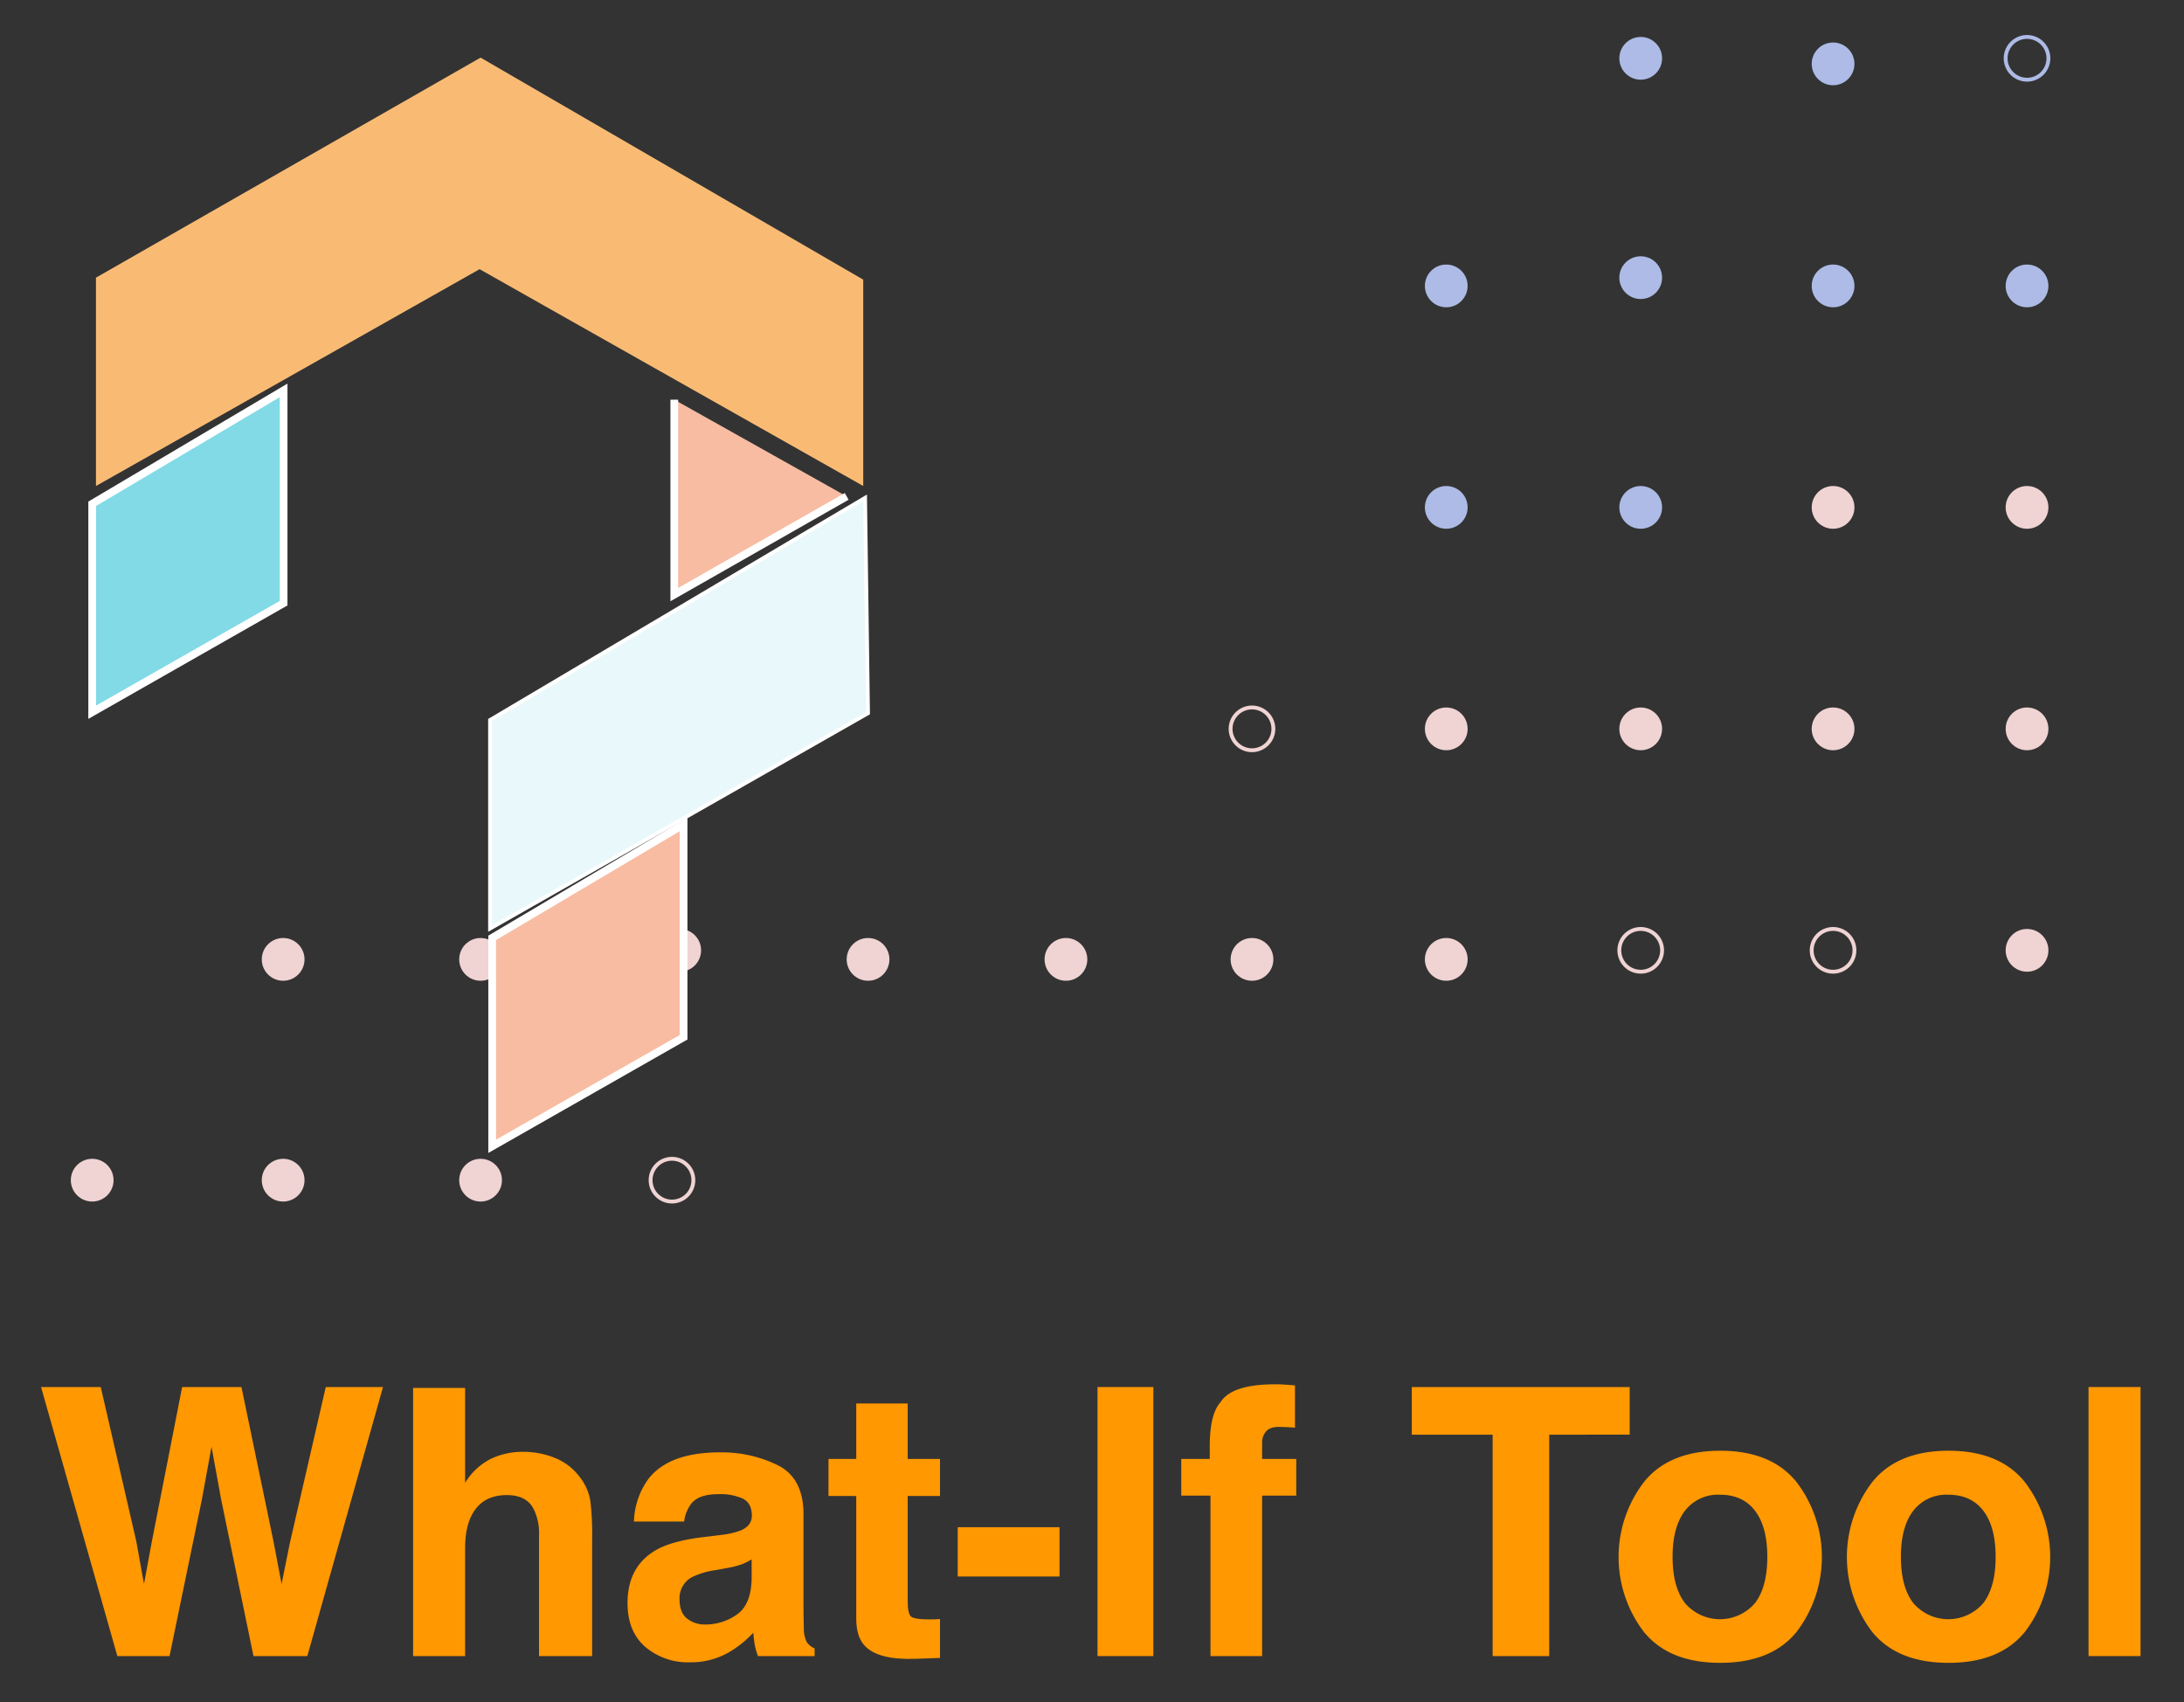 <svg id="Layer_1" data-name="Layer 1" xmlns="http://www.w3.org/2000/svg" viewBox="0 0 564.935 440.26"><rect x="0" y="0" width="564.935" height="440.26" fill="#333333" stroke="none"/><defs><style>.cls-1{fill:#adbbe6;}.cls-2{fill:#f0d3d3;}.cls-3{fill:#f8bca2;}.cls-4{fill:#fff;}.cls-5{fill:#e8f8fb;}.cls-6{fill:#f9bb74;}.cls-7{fill:#81dae6;}.cls-8{fill:#ff9801;}</style></defs><title>whatiftool</title><circle class="cls-1" cx="424.402" cy="15.084" r="5.529"/><circle class="cls-1" cx="424.402" cy="71.811" r="5.529"/><circle class="cls-1" cx="474.161" cy="16.519" r="5.529"/><circle class="cls-1" cx="474.161" cy="73.947" r="5.529"/><circle class="cls-1" cx="524.332" cy="73.947" r="5.529"/><circle class="cls-1" cx="374.103" cy="73.947" r="5.529"/><circle class="cls-1" cx="374.103" cy="131.228" r="5.529"/><circle class="cls-1" cx="424.402" cy="131.228" r="5.529"/><path class="cls-1" d="M524.332,21.113a6.029,6.029,0,1,1,6.029-6.029A6.036,6.036,0,0,1,524.332,21.113Zm0-11.059a5.029,5.029,0,1,0,5.029,5.029A5.035,5.035,0,0,0,524.332,10.055Z"/><circle class="cls-2" cx="474.161" cy="131.228" r="5.529"/><circle class="cls-2" cx="524.332" cy="131.228" r="5.529"/><circle class="cls-2" cx="524.332" cy="188.509" r="5.529"/><circle class="cls-2" cx="474.161" cy="188.509" r="5.529"/><circle class="cls-2" cx="424.402" cy="188.509" r="5.529"/><circle class="cls-2" cx="374.103" cy="188.509" r="5.529"/><circle class="cls-2" cx="524.332" cy="245.79" r="5.529"/><path class="cls-2" d="M474.161,251.819a6.029,6.029,0,1,1,6.028-6.029A6.036,6.036,0,0,1,474.161,251.819Zm0-11.059a5.029,5.029,0,1,0,5.028,5.029A5.035,5.035,0,0,0,474.161,240.761Z"/><path class="cls-2" d="M424.402,251.819a6.029,6.029,0,1,1,6.029-6.029A6.036,6.036,0,0,1,424.402,251.819Zm0-11.059a5.029,5.029,0,1,0,5.029,5.029A5.035,5.035,0,0,0,424.402,240.761Z"/><path class="cls-2" d="M323.853,194.538a6.029,6.029,0,1,1,6.029-6.029A6.036,6.036,0,0,1,323.853,194.538Zm0-11.059a5.029,5.029,0,1,0,5.029,5.029A5.035,5.035,0,0,0,323.853,183.479Z"/><circle class="cls-2" cx="374.103" cy="248.13" r="5.529"/><circle class="cls-2" cx="323.853" cy="248.13" r="5.529"/><circle class="cls-2" cx="275.727" cy="248.13" r="5.529"/><circle class="cls-2" cx="224.538" cy="248.13" r="5.529"/><circle class="cls-2" cx="175.821" cy="245.79" r="5.529"/><circle class="cls-2" cx="124.311" cy="248.13" r="5.529"/><circle class="cls-2" cx="73.242" cy="248.13" r="5.529"/><circle class="cls-2" cx="23.849" cy="305.235" r="5.529"/><circle class="cls-2" cx="73.242" cy="305.235" r="5.529"/><circle class="cls-2" cx="124.311" cy="305.235" r="5.529"/><path class="cls-2" d="M173.821,311.264a6.029,6.029,0,1,1,6.029-6.029A6.036,6.036,0,0,1,173.821,311.264Zm0-11.059a5.029,5.029,0,1,0,5.029,5.029A5.035,5.035,0,0,0,173.821,300.206Z"/><polygon class="cls-3" points="176.821 268.273 127.311 296.477 127.311 242.561 176.821 213.233 176.821 268.273"/><path class="cls-4" d="M126.311,298.198V241.991l51.511-30.512v57.375Zm2-55.067v51.625l47.511-27.064V214.988Z"/><polygon class="cls-5" points="224.523 184.457 126.768 240.143 126.768 186.227 223.766 128.77 224.523 184.457"/><path class="cls-4" d="M126.268,241.004V185.942l.245-.145,97.741-57.897.772,56.845Zm1-54.491V239.283l96.751-55.115-.741-54.528Z"/><polyline class="cls-3" points="219.009 128.384 174.417 153.787 174.417 103.37"/><polygon class="cls-4" points="173.417 155.507 173.417 103.37 175.417 103.37 175.417 152.066 218.514 127.515 219.504 129.254 173.417 155.507"/><polygon class="cls-6" points="24.821 125.699 24.821 71.811 124.311 14.902 223.294 72.328 223.294 125.699 124.058 69.619 24.821 125.699"/><polygon class="cls-7" points="73.36 156.004 23.849 184.208 23.849 130.292 73.36 100.965 73.36 156.004"/><path class="cls-4" d="M22.849,185.929V129.722L74.36,99.21v57.375Zm2-55.067v51.625l47.511-27.064v-52.704Z"/><path class="cls-8" d="M26.058,358.735,35.245,398.584,37.246,409.674l2.008-10.863,7.86-40.076h15.342l8.269,39.844,2.117,11.095,2.148-10.664,9.277-40.274H99.072L79.496,428.322H65.572l-8.404-40.695-2.454-13.454-2.455,13.454-8.404,40.695H30.351l-19.731-69.587Z"/><path class="cls-8" d="M143.744,377.149a15.093,15.093,0,0,1,6.369,5.056,13.46,13.46,0,0,1,2.585,5.931,73.29,73.29,0,0,1,.471,9.945v30.242H139.431V396.986a13.881,13.881,0,0,0-1.406-6.711q-1.827-3.592-6.935-3.593-5.297,0-8.038,3.569-2.742,3.568-2.742,10.185v27.885H106.857V358.971h13.454V383.52a16.466,16.466,0,0,1,6.745-6.255,18.988,18.988,0,0,1,8.062-1.77A21.788,21.788,0,0,1,143.744,377.149Z"/><path class="cls-8" d="M186.202,397.022a21.283,21.283,0,0,0,5.375-1.181q2.9-1.227,2.901-3.824,0-3.162-2.225-4.367a14.059,14.059,0,0,0-6.532-1.204q-4.832,0-6.843,2.36a9.734,9.734,0,0,0-1.915,4.721H163.981a19.685,19.685,0,0,1,3.792-11.094q5.358-6.798,18.397-6.799a32.805,32.805,0,0,1,15.078,3.352q6.591,3.352,6.591,12.652V415.245q0,2.455.094,5.948a7.471,7.471,0,0,0,.802,3.589,4.827,4.827,0,0,0,1.984,1.558v1.983H196.082a14.957,14.957,0,0,1-.849-2.927q-.237-1.369-.379-3.116a27.771,27.771,0,0,1-6.458,5.146,19.516,19.516,0,0,1-9.877,2.502,17.042,17.042,0,0,1-11.61-3.989q-4.583-3.989-4.582-11.306,0-9.489,7.371-13.739,4.043-2.312,11.89-3.304Zm8.227,6.279a14.877,14.877,0,0,1-2.608,1.298,21.988,21.988,0,0,1-3.613.921l-3.063.567a20.128,20.128,0,0,0-6.185,1.84,6.146,6.146,0,0,0-3.179,5.713q0,3.446,1.942,4.98a7.379,7.379,0,0,0,4.722,1.534,14.065,14.065,0,0,0,8.125-2.549q3.716-2.549,3.858-9.3Z"/><path class="cls-8" d="M214.306,386.919v-9.583h7.176v-14.352h13.313v14.352h8.356v9.583h-8.356v27.193q0,3.164.802,3.942.803.78,4.91.779.613,0,1.298-.024.684-.022,1.346-.07v10.055l-6.373.236q-9.536.329-13.03-3.304-2.266-2.313-2.266-7.129v-31.677Z"/><path class="cls-8" d="M247.73,394.992h26.343v12.746H247.73Z"/><path class="cls-8" d="M298.339,428.322H283.892V358.735H298.339Z"/><path class="cls-8" d="M332.139,358.097q1.038.072,2.833.213v10.952q-1.132-.141-3.8-.212-2.668-.071-3.683,1.181a4.283,4.283,0,0,0-1.014,2.762v4.344h8.827v9.489h-8.827v41.497h-13.361v-41.497h-7.554v-9.489h7.365v-3.305q0-8.261,2.785-11.377,2.927-4.625,14.116-4.626Q331.102,358.027,332.139,358.097Z"/><path class="cls-8" d="M421.554,358.735v12.322H400.736v57.265H386.1V371.057H365.187V358.735Z"/><path class="cls-8" d="M464.751,422.027q-6.514,8.041-19.78,8.041-13.267,0-19.781-8.041a31.93,31.93,0,0,1,0-38.656q6.515-8.159,19.781-8.16,13.266,0,19.78,8.16a31.926,31.926,0,0,1,0,38.656Zm-10.764-7.437q3.164-4.196,3.163-11.927,0-7.731-3.163-11.902-3.164-4.172-9.064-4.172a10.758,10.758,0,0,0-9.089,4.172q-3.186,4.172-3.186,11.902,0,7.732,3.186,11.927a11.916,11.916,0,0,0,18.152,0Z"/><path class="cls-8" d="M523.81,422.027q-6.515,8.041-19.781,8.041T484.249,422.027a31.926,31.926,0,0,1,0-38.656q6.514-8.159,19.78-8.16,13.266,0,19.781,8.16a31.93,31.93,0,0,1,0,38.656Zm-10.764-7.437q3.162-4.196,3.163-11.927,0-7.731-3.163-11.902-3.164-4.172-9.065-4.172a10.756,10.756,0,0,0-9.088,4.172q-3.187,4.172-3.187,11.902,0,7.732,3.187,11.927a11.916,11.916,0,0,0,18.152,0Z"/><path class="cls-8" d="M553.694,428.322H540.239V358.735H553.694Z"/></svg>